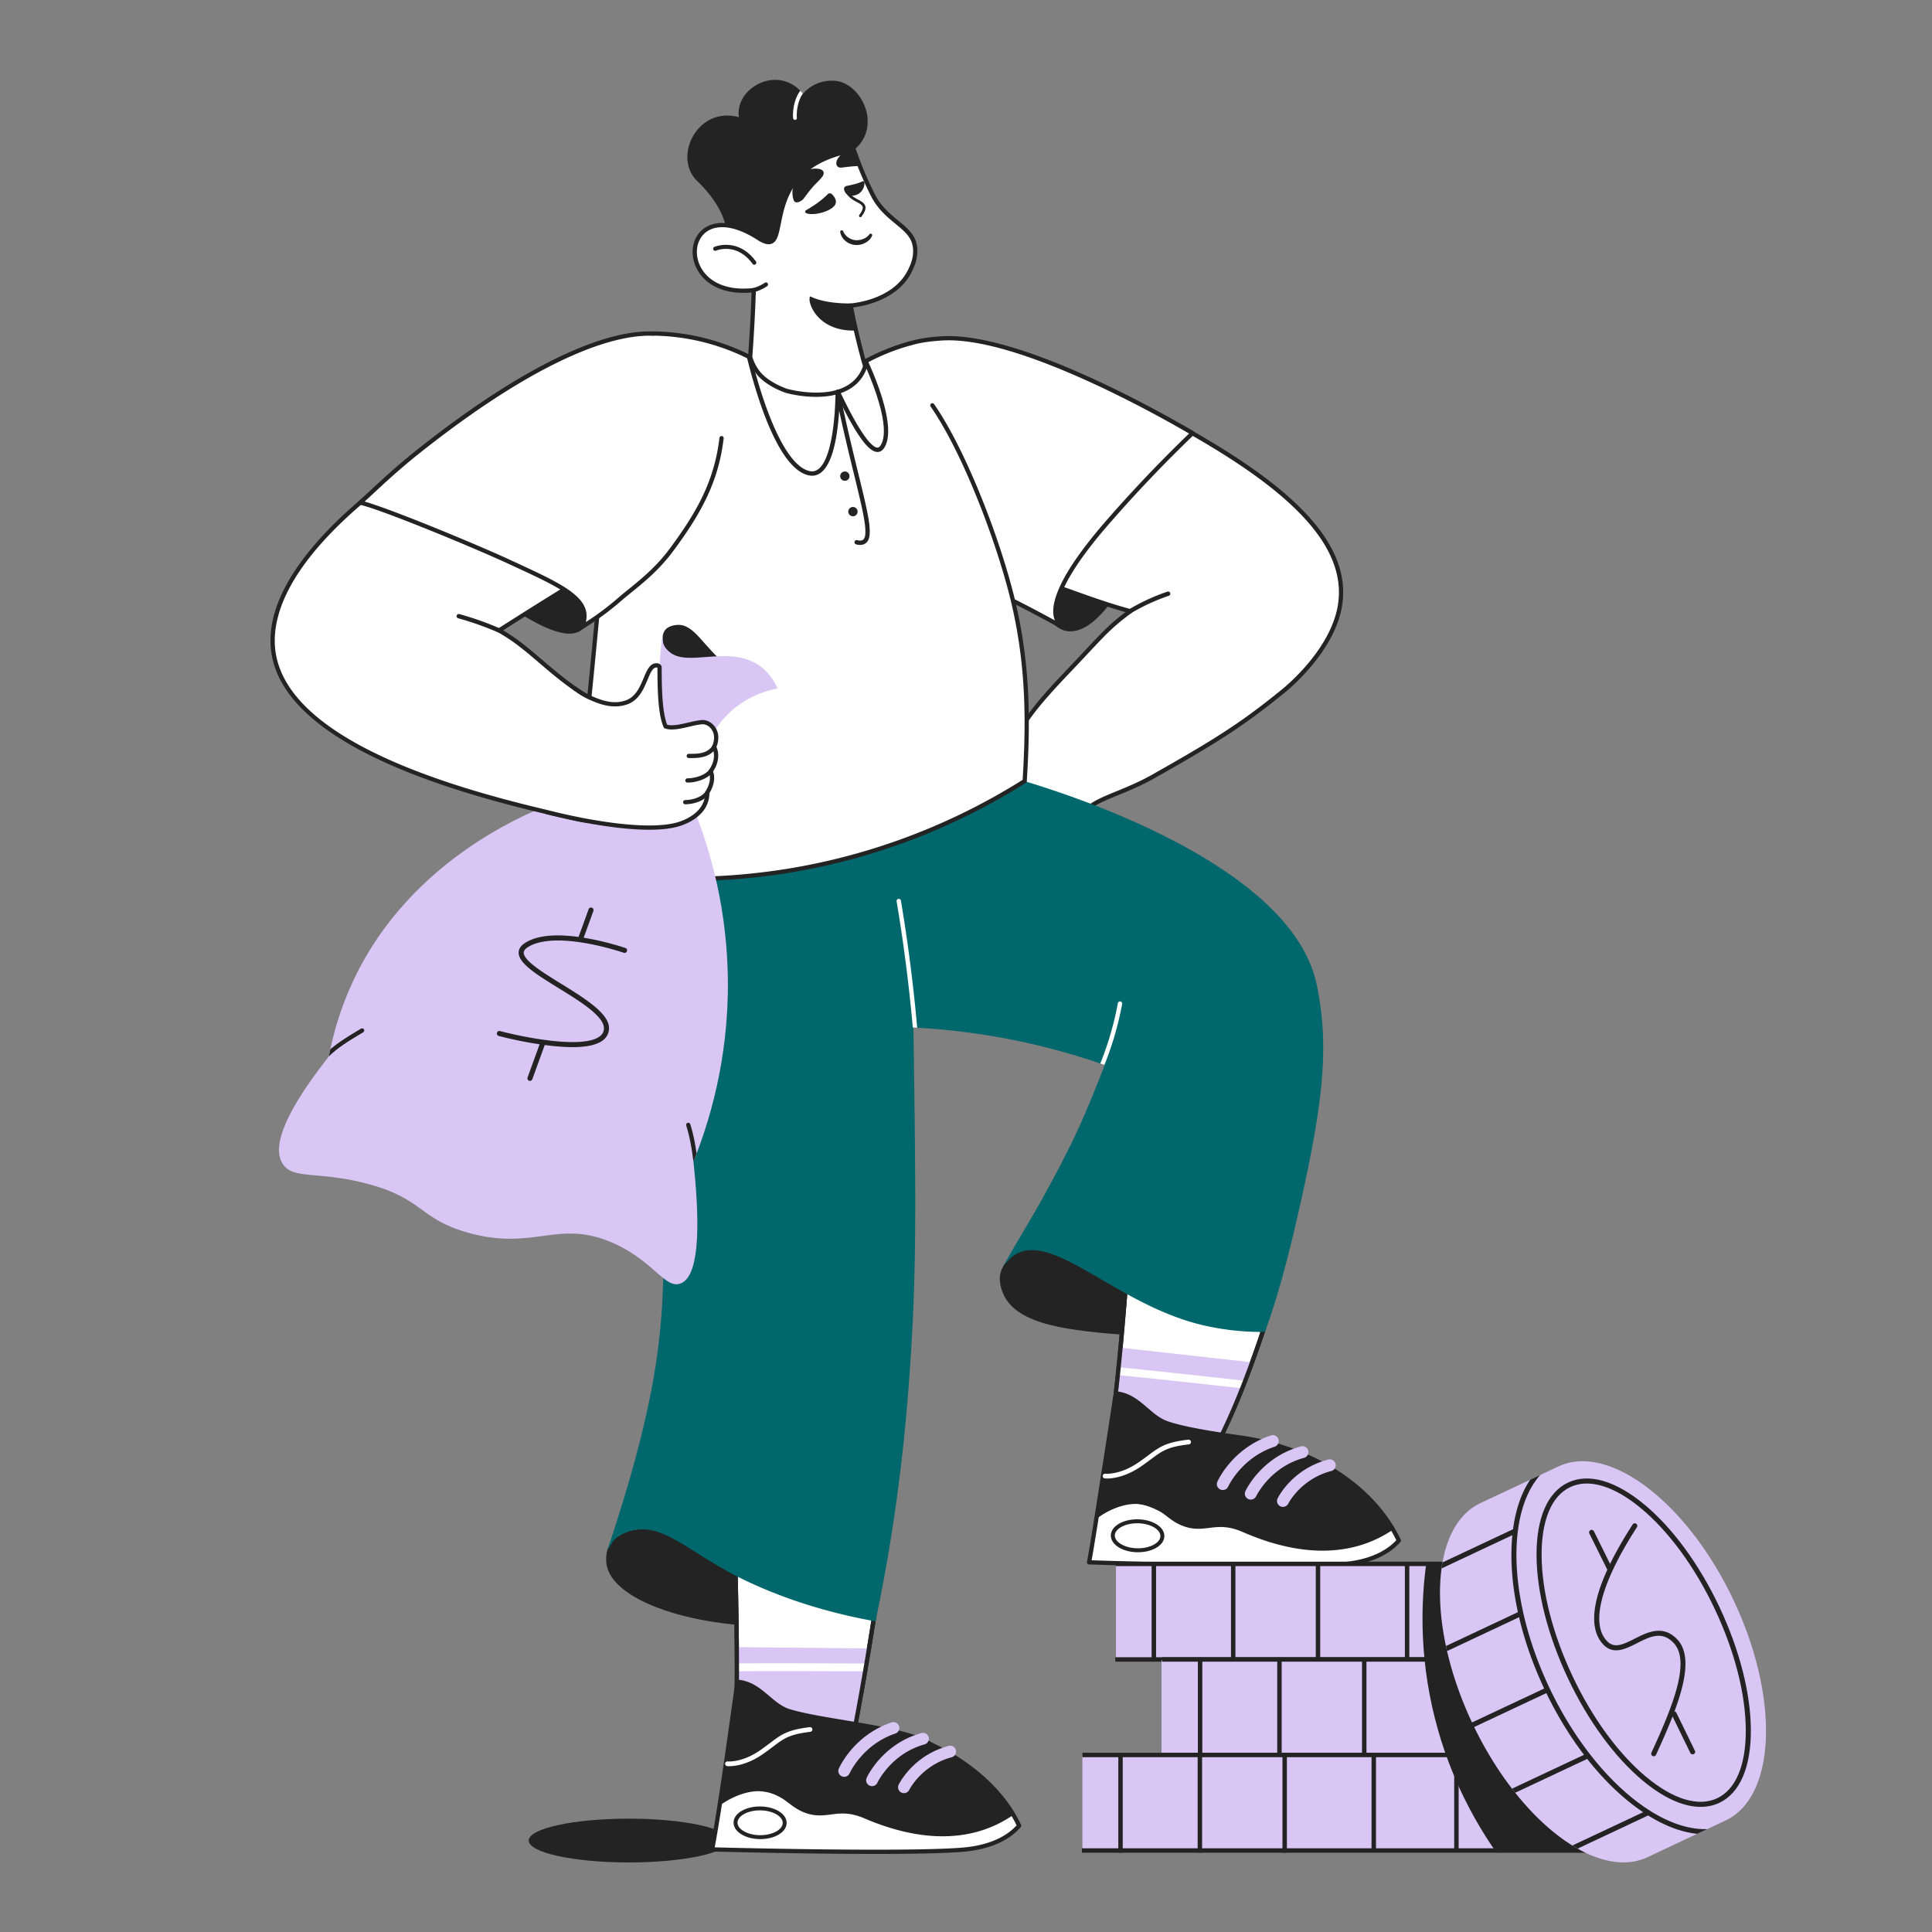 <svg xmlns="http://www.w3.org/2000/svg" viewBox="0 0 3000 3000" width="3000" height="3000"><rect x="0" y="0" width="3000" height="3000" fill="#808080" stroke="none"/><g transform="translate(1874.0 2416.0) rotate(0.0 290.0 165.0) scale(1.33 1.326)"><svg width="436.205" height="248.822" viewBox="0 0 436.205 248.822"><clipPath id="a"><path d="m231.978 114.609.713 3.138c3.375 14.282 8.652 29.242 15.859 44.181.089.198.185.391.28.589.364.749.735 1.499 1.106 2.242 7.1 14.245 15.337 27.145 24.189 38.328.677.862 1.361 1.706 2.052 2.543 11.543 14.09 24.06 25.271 36.447 32.721a87.347 87.347 0 0 0 3.106 1.792c.012.013.032.02.044.027l.209.121c16.087 8.812 31.785 11.181 44.656 5.296l31.697-14.492 6.403-2.925 11.631-5.317c32.311-14.763 34.631-75.897 5.184-136.549-29.443-60.643-79.506-97.838-111.811-83.068l-11.61 5.299-.007.006v.006l-6.403 2.925-.007.006-31.703 14.485c-12.878 5.891-20.989 19.137-24.223 36.782a76.933 76.933 0 0 0-.608 3.753c-1.97 14.012-1.05 30.499 2.796 48.112z"/></clipPath><path d="M50.466 123.277h264.889v60.587H50.466z" fill="#d9c6f4"/><rect fill="#d9c6f4" height="59.641" rx="4.075" width="264.427" x="21.422" y="64.021"/><path d="M203.276 64.021h5v59.592h-5zm-56.854 0h5v59.256h-5zm-54.109 0h5v59.256h-5zm-50.639 0h5v59.641h-5z" fill="#232323"/><path d="m279.367 121.733-232.784-.567" fill="#fff"/><g fill="#232323"><path d="m46.575 123.667.012-5 232.785.564-.012 5zm3.891 54.011h198.949v5H50.466z"/><path d="M175.928 122.61h5v59.925h-5zm-54.11 0h5v59.925h-5zm-50.638 1h5v59.925h-5z"/></g><rect fill="#d9c6f4" height="59.568" rx="4.652" width="264.577" y="182.533"/><path d="M234.741 182.2h5v59.925h-5zm-52.737 0h5v59.925h-5zm-56.854 0h5v59.901h-5z" fill="#232323"/><path d="m73.18 242.101.5-61.236" fill="#fff"/><path d="m70.678 242.08.502-61.235 5 .04-.502 61.237zm-50.277-59.547h5v59.568h-5zM219.326 64.021l25.068-.333s14.351 126.788 72.987 167.851c9.526 6.671 24.333 11.318 24.333 11.318s-55.251-.819-81.062-.819c-12.23-16.941-25.723-44.227-35.68-82.398-10.653-40.838-5.645-95.619-5.645-95.619z" fill="#232323"/><path d="m231.978 114.609.713 3.138c3.375 14.282 8.652 29.242 15.859 44.181.089.198.185.391.28.589.364.749.735 1.499 1.106 2.242 7.1 14.245 15.337 27.145 24.189 38.328.677.862 1.361 1.706 2.052 2.543 11.543 14.09 24.06 25.271 36.447 32.721a87.347 87.347 0 0 0 3.106 1.792c.012.013.032.02.044.027l.209.121c16.087 8.812 31.785 11.181 44.656 5.296l31.697-14.492 6.403-2.925 11.631-5.317c32.311-14.763 34.631-75.897 5.184-136.549-29.443-60.643-79.506-97.838-111.811-83.068l-11.61 5.299-.007.006v.006l-6.403 2.925-.007.006-31.703 14.485c-12.878 5.891-20.989 19.137-24.223 36.782a76.933 76.933 0 0 0-.608 3.753c-1.97 14.012-1.05 30.499 2.796 48.112z" fill="#d9c6f4"/><g clip-path="url(#a)" fill="#232323"><path d="M395.001 234.44c-.081 0-.162-.004-.244-.012-10.349-1.002-24.111-5.937-35.061-12.571a106.335 106.335 0 0 1-3.271-2.065 120.227 120.227 0 0 1-5.082-3.494c-10.923-7.912-21.414-18.036-31.181-30.089a154.598 154.598 0 0 1-2.058-2.589c-9.164-11.693-17.362-24.748-24.359-38.793-.374-.751-.749-1.508-1.116-2.264l-.069-.142a17.35 17.35 0 0 1-.244-.517c-7.086-14.674-12.515-29.692-16.107-44.572a145.689 145.689 0 0 1-.743-3.192c-3.354-14.942-4.72-29.246-4.055-42.501.11-2.169.262-4.147.461-6.05.119-1.209.266-2.441.446-3.752 1.606-11.744 5.951-27.533 12.036-36.331a2.5 2.5 0 1 1 4.112 2.844c-4.786 6.92-9.389 20.969-11.194 34.167a91.903 91.903 0 0 0-.425 3.579 106.53 106.53 0 0 0-.441 5.796c-.643 12.802.684 26.654 3.942 41.167.228 1.041.472 2.069.722 3.097 3.509 14.538 8.818 29.219 15.779 43.638.087.192.148.316.209.442l.072.148c.357.735.725 1.478 1.092 2.214 6.847 13.743 14.862 26.51 23.826 37.947.66.85 1.327 1.686 2 2.516 9.49 11.713 19.661 21.533 30.23 29.188a114.043 114.043 0 0 0 4.882 3.357c.991.652 2.011 1.296 3.131 1.976 10.354 6.274 23.289 10.934 32.949 11.869a2.5 2.5 0 0 1-.238 4.988z"/><path d="M247.878 164.715a2.501 2.501 0 0 1-1.04-4.775l46.721-21.333a2.5 2.5 0 0 1 2.077 4.549l-46.721 21.333a2.48 2.48 0 0 1-1.036.226zm63.226 76.834a2.499 2.499 0 0 1-1.041-4.774l46.697-21.344a2.5 2.5 0 0 1 2.079 4.547l-46.697 21.344a2.487 2.487 0 0 1-1.037.227zm-36.977-35.96a2.499 2.499 0 0 1-1.041-4.774l45.954-21.001a2.5 2.5 0 0 1 2.079 4.548l-45.954 21.001a2.49 2.49 0 0 1-1.037.227zM228.179 65.983a2.499 2.499 0 0 1-1.041-4.774l46.617-21.305a2.5 2.5 0 0 1 2.079 4.548l-46.617 21.305a2.49 2.49 0 0 1-1.037.227zm3.802 51.126a2.5 2.5 0 0 1-1.042-4.773l44.404-20.315a2.5 2.5 0 1 1 2.08 4.546l-44.404 20.315c-.337.154-.69.227-1.038.227zm162.53 99.782c-.46 0-.922-.009-1.387-.027-11.258-.437-24.083-6.237-37.089-16.774-18.29-14.818-35.499-37.674-48.457-64.357-12.955-26.698-20.163-54.137-20.295-77.263-.132-24.229 7.543-41.115 21.609-47.548 14.033-6.411 32.291-1.409 51.41 14.083 18.28 14.804 35.486 37.657 48.449 64.35 12.962 26.699 20.17 54.138 20.295 77.264.138 24.228-7.534 41.115-21.603 47.547-3.963 1.81-8.308 2.725-12.934 2.725zM292.283 58.442c.128 22.394 7.157 49.068 19.793 75.107 12.645 26.037 29.374 48.289 47.106 62.655 12.16 9.852 23.965 15.268 34.135 15.663 4.354.17 8.41-.587 12.048-2.249 12.173-5.566 18.808-20.827 18.682-42.972-.121-22.394-7.15-49.067-19.793-75.107-12.649-26.047-29.376-48.296-47.099-62.648-17.569-14.234-33.972-19-46.184-13.421-12.171 5.565-18.808 20.829-18.688 42.972z"/><path d="M363.099 183.275a2.5 2.5 0 0 1-2.258-3.568c12.333-26.129 24.654-54.874 14.648-65.241-5.885-6.098-11.61-3.738-20.468.624-7.479 3.683-16.783 8.264-24.547.222-8.871-9.193-12.854-30.094 18.556-77.467a2.501 2.501 0 0 1 4.168 2.763c-23.076 34.803-29.868 60.101-19.126 71.232 4.877 5.052 10.331 2.906 18.738-1.234 8.229-4.053 17.556-8.647 26.276.389 12.229 12.67.485 40.742-13.725 70.847a2.5 2.5 0 0 1-2.263 1.433z"/><path d="M334.656 69.214a2.5 2.5 0 0 1-2.229-1.364l-11.158-21.871a2.499 2.499 0 1 1 4.453-2.272l11.158 21.871a2.498 2.498 0 0 1-2.225 3.636zm50.918 113.114a2.5 2.5 0 0 1-2.267-1.442l-10.981-23.51a2.5 2.5 0 1 1 4.529-2.116l10.981 23.51a2.5 2.5 0 0 1-2.263 3.558z"/></g></svg></g><g transform="translate(821.0 2824.0) rotate(0.0 155.5 34.0) scale(1.181 1.222)"><svg width="263.259" height="55.648" viewBox="0 0 263.259 55.648"><ellipse cx="131.63" cy="27.824" fill="#232323" rx="131.63" ry="27.824"/></svg></g><g transform="translate(420.0 124.0) rotate(0.0 877.5 1378.0) scale(1.099 1.098)"><svg width="1597.293" height="2508.915" viewBox="0 0 1597.293 2508.915"><path d="M1393.521 1772.128c-36.634-25.163-196.212-132.329-290.79-122.475-18.432 1.92-53.455-2.988-69.456 32.333-6.713 14.82.615 31.283 1.852 34.293 18.801 45.729 97.541 52.759 175.03 58.788 43.759 3.405 106.702 5.311 183.364-2.939z" fill="#232323"/><path d="M1403.676 1765.638c-15.044 44.871-35.768 102.373-59.781 151.212l-87.432-2.605-62.036-57.286c5.832-48.305 12.712-133.128 16.313-179.165z" fill="#fff"/><path d="m1343.896 1919.85-.09-.001-87.432-2.605a3.002 3.002 0 0 1-1.946-.795l-62.036-57.286a2.998 2.998 0 0 1-.943-2.564c4.266-35.328 9.902-97.239 16.301-179.039a2.999 2.999 0 0 1 4.234-2.496l192.936 87.844a3 3 0 0 1 1.601 3.684c-21.052 62.793-40.656 112.375-59.933 151.582a3.002 3.002 0 0 1-2.692 1.676zm-86.222-8.57 84.378 2.514c18.623-38.155 37.587-86.138 57.918-146.546l-186.574-84.948c-6.176 78.614-11.63 138.475-15.808 173.495z" fill="#232323"/><path d="M1386.934 1813.68c-10.333 28.331-24.959 65.846-41.058 99.126-.648 1.352-1.325 2.692-1.98 4.044l-87.432-2.605-62.036-57.286c2.07-16.895 4.382-39.981 6.599-63.958z" fill="#d9c6f4"/><path d="M1197.253 1831.708c39.345 3.708 126.293 13.261 175.704 18.747a1317.76 1317.76 0 0 0 4.18-10.682c-48.794-5.42-138.402-15.277-178.762-19.085-.376 3.764-.75 7.45-1.122 11.02z" fill="#fff"/><path d="m1343.896 1919.85-.09-.001-87.432-2.605a3.002 3.002 0 0 1-1.946-.795l-62.036-57.286a2.998 2.998 0 0 1-.943-2.564c4.266-35.328 9.902-97.239 16.301-179.039a2.999 2.999 0 0 1 4.284-2.473l191.565 91.51a3 3 0 0 1 1.556 3.646c-13.023 39.499-33.755 97.225-58.564 147.925a3.004 3.004 0 0 1-2.695 1.682zm-86.222-8.57 84.374 2.514c23.769-48.909 43.726-104.152 56.579-142.921l-185.237-88.488c-6.173 78.571-11.625 138.404-15.801 173.41z" fill="#232323"/><path d="M1594.293 2065.703c-11.189 12.839-34.449 30.507-82.525 33.823-88.585 6.117-355.164-3.028-355.164-3.028 5.665-28.859 31.325-196.689 37.736-238.892 31.748 2.962 45.118 31.796 70.831 41.658 23.605 8.723 70.792 16.022 106.8 20.934 94.658 13.956 183.804 64.699 222.322 145.505z" fill="#fff"/><path d="M1419.03 2104.616c-111.605 0-260.533-5.051-262.529-5.119a3 3 0 0 1-2.841-3.576c6.304-32.111 37.4-236.702 37.714-238.765a2.998 2.998 0 0 1 3.245-2.536c19.521 1.821 32.306 12.836 44.669 23.488 8.624 7.43 16.77 14.448 26.957 18.356 18.13 6.699 52.857 13.495 106.131 20.763 48.725 7.183 94.845 23.82 133.408 48.117 41.136 25.918 72.678 60.176 91.217 99.069a3 3 0 0 1-.446 3.262c-22.232 25.511-58.267 33.03-84.581 34.845-22.081 1.524-55.403 2.096-92.944 2.096zm-258.829-10.999c31.728 1.043 269.431 8.575 351.36 2.917 43.955-3.032 67.206-18.389 79.156-31.336-18.16-37.125-48.596-69.866-88.132-94.777-37.861-23.855-83.179-40.195-131.052-47.253-53.68-7.323-88.822-14.222-107.402-21.088-11.197-4.295-20.125-11.987-28.759-19.426-11.527-9.931-22.449-19.341-38.503-21.721-3.696 24.272-29.612 194.247-36.668 232.684z" fill="#232323"/><path d="M1584.955 2047.658c-77.222 52.815-166.27 22.601-210.087 3.436-37.788-16.531-50.755 3.642-81.627-6.802-47.899-24.178-70.332-50.293-126.361-9.408 7.921-52.994 21.047-135.08 27.459-177.281 31.748 2.962 45.118 31.796 70.831 41.658 23.608 8.725 70.791 16.02 106.8 20.934 93.544 15.238 165.12 54.75 212.985 127.463z" fill="#232323"/><path d="M1181.119 1977.978c-1.393-.027-2.211-.115-2.373-.134a3.352 3.352 0 0 1 .772-6.659c.202.015 20.507 2.03 46.277-15.548 5.695-3.885 10.365-7.374 14.485-10.451 15.976-11.936 24.777-18.509 56.52-22.12a3.352 3.352 0 1 1 .83 6.653l-.071.008c-29.94 3.405-37.734 9.223-53.262 20.829-4.175 3.119-8.906 6.652-14.719 10.619-23.044 15.716-41.972 16.928-48.459 16.803z" fill="#fff"/><path d="M1482.498 2079.994a219.569 219.569 0 0 1-15.359-.841c-29.286-2.62-60.706-11.198-93.388-25.495-20.771-9.086-34.385-7.423-47.552-5.812-10.07 1.231-20.484 2.504-33.189-1.464-11.96-3.736-19.502-9.538-26.789-15.154-9.085-6.997-17.667-13.606-34.673-16.545-29.14-5.019-59.938 16.66-60.246 16.878-1.256.897-3.002.607-3.9-.648s-.607-3 .649-3.897c1.335-.953 33.034-23.269 64.45-17.836 18.37 3.173 27.908 10.521 37.13 17.625 7.219 5.559 14.037 10.81 25.045 14.247 11.562 3.612 20.927 2.466 30.845 1.253 13.264-1.623 28.3-3.46 50.473 6.24 32.127 14.054 62.961 22.482 91.644 25.048 43.686 3.907 82.633-5.59 115.739-28.238 1.301-.832 3.031-.453 3.864.846s.454 3.028-.847 3.861c-30.235 20.634-65.123 30.675-103.896 29.932z" fill="#232323"/><path d="M1224.525 2082.256c-9.727-.186-18.852-2.578-25.759-6.752-7.443-4.501-11.491-10.559-11.399-17.066s4.31-12.449 11.876-16.734c7.094-4.018 16.42-6.154 26.262-6.014l.321.006c9.727.186 18.852 2.578 25.759 6.752 7.442 4.501 11.491 10.559 11.399 17.065-.092 6.507-4.311 12.45-11.877 16.735-7.093 4.018-16.419 6.154-26.261 6.014zm1.197-40.973-.295-.006c-8.863-.126-17.182 1.752-23.425 5.286-5.767 3.269-8.98 7.513-9.043 11.955-.064 4.441 3.027 8.775 8.701 12.205 6.071 3.67 14.219 5.778 22.969 5.945l.296.006c8.863.126 17.182-1.752 23.425-5.288 5.767-3.268 8.98-7.513 9.043-11.953.063-4.442-3.028-8.775-8.701-12.206-6.072-3.669-14.219-5.776-22.97-5.944z" fill="#232323"/><path d="M1345.374 1994.279c-4.631-.095-8.308-3.923-8.214-8.55a8.373 8.373 0 0 1 .711-3.209c.857-1.935 21.603-47.595 75.612-65.421 4.388-1.481 9.147.874 10.629 5.259s-.874 9.14-5.262 10.621l-.105.035c-46.733 15.421-65.361 55.899-65.543 56.307a8.406 8.406 0 0 1-7.828 4.958zm39.55 13.535c-4.631-.095-8.308-3.923-8.214-8.55a8.386 8.386 0 0 1 .767-3.333c.906-1.962 22.845-48.221 78.309-63.305 4.452-1.278 9.098 1.291 10.377 5.74a8.38 8.38 0 0 1-5.973 10.431c-47.701 12.975-67.302 53.772-67.494 54.182a8.407 8.407 0 0 1-7.772 4.835zm45.435 10.311a8.379 8.379 0 0 1-7.362-12.053c.833-1.7 21.009-41.794 71.625-54.905 4.487-1.147 9.056 1.558 10.204 6.042a8.379 8.379 0 0 1-5.994 10.182c-42.917 11.117-60.61 45.734-60.784 46.081a8.408 8.408 0 0 1-7.689 4.653z" fill="#d9c6f4"/><path d="M846.43 2164.83c-44.235-42.002-377.354-189.638-372.072-69.9 3.346 75.824 229.907 121.749 372.072 69.9z" fill="#232323"/><path d="M854.835 2160.782a4836.57 4836.57 0 0 1-29.402 171.334l-99.171-.609-67.506-50.726c.922-48.647-.803-133.731-1.872-179.896l197.951 59.897z" fill="#fff"/><path d="M825.432 2335.116h-.019l-99.171-.609a3 3 0 0 1-1.784-.602l-67.506-50.726a2.998 2.998 0 0 1-1.197-2.455c.675-35.596.028-97.759-1.871-179.77a3.003 3.003 0 0 1 3.869-2.941l197.951 59.897a3 3 0 0 1 2.097 3.325 4869.063 4869.063 0 0 1-14.297 87.928 4857.784 4857.784 0 0 1-15.124 83.512 3.002 3.002 0 0 1-2.948 2.441zm-98.161-6.604 95.68.588a4863.308 4863.308 0 0 0 14.639-80.954 4871.107 4871.107 0 0 0 13.885-85.247l-191.497-57.944c1.801 78.891 2.423 139.05 1.804 174.348z" fill="#232323"/><path d="M845.907 2218.272a4474.647 4474.647 0 0 1-22.354 123.506l-97.287-10.274-67.511-50.721c.384-19.416.289-43.593.106-64.297z" fill="#d9c6f4"/><path d="M842.298 2239.614c-.625 3.689-1.268 7.378-1.91 11.067-51.232-.22-137.144-.493-181.367-.123.009-3.61 0-7.308-.018-11.076 44.892-.388 132.283-.097 183.295.132z" fill="#fff"/><path d="M825.432 2335.116h-.019l-99.171-.609a3 3 0 0 1-1.784-.602l-67.506-50.726a2.998 2.998 0 0 1-1.197-2.455c.675-35.596.028-97.759-1.871-179.77a3.003 3.003 0 0 1 3.869-2.941l197.951 59.897a3 3 0 0 1 2.097 3.325 4869.063 4869.063 0 0 1-14.297 87.928 4857.784 4857.784 0 0 1-15.124 83.512 3.002 3.002 0 0 1-2.948 2.441zm-98.161-6.604 95.68.588a4863.308 4863.308 0 0 0 14.639-80.954 4871.107 4871.107 0 0 0 13.885-85.247l-191.497-57.944c1.801 78.891 2.423 139.05 1.804 174.348z" fill="#232323"/><path d="M1057.773 2469.004c-11.005 12.804-33.944 30.477-81.582 34.092-87.778 6.667-352.115-.585-352.115-.585 12.507-66.793 27.478-179.574 35.785-237.084 31.493 2.72 44.944 31.214 70.502 40.816 47.527 15.69 163.598 23.114 203.799 48.264 51.057 24.306 99.404 62.552 123.611 114.497z" fill="#fff"/><path d="M854.773 2508.894c-105.66 0-228.972-3.335-230.779-3.385a3 3 0 0 1-2.866-3.552c9.804-52.358 21.227-133.747 29.568-193.174 2.267-16.153 4.408-31.41 6.196-43.787a2.997 2.997 0 0 1 3.228-2.56c19.373 1.673 32.125 12.509 44.457 22.987 8.583 7.293 16.69 14.181 26.786 17.989 18.481 6.091 47.692 10.969 78.618 16.132 49.499 8.265 100.678 16.81 125.625 32.326 58.774 28.014 103.12 69.156 124.887 115.865a2.999 2.999 0 0 1-.444 3.222c-21.873 25.448-57.551 33.149-83.629 35.128-27.522 2.093-72.7 2.809-121.647 2.809zm-227.106-9.289c31.632.823 267.153 6.663 348.297.5 43.557-3.305 66.498-18.691 78.251-31.606-21.49-44.758-64.499-84.222-121.343-111.283a2.774 2.774 0 0 1-.302-.166c-23.879-14.939-76.847-23.783-123.579-31.586-31.191-5.208-60.653-10.127-79.569-16.372a3.882 3.882 0 0 1-.115-.04c-11.1-4.17-20.005-11.737-28.616-19.054-11.485-9.758-22.368-19.005-38.276-21.262-1.698 11.817-3.684 25.968-5.778 40.883-8.167 58.192-19.288 137.425-28.97 189.986z" fill="#232323"/><path d="M1048.393 2451.178c-76.195 52.884-164.68 23.537-208.248 4.835-37.574-16.131-50.291 3.956-80.968-6.188-47.65-23.643-68.368-51.771-123.635-10.859 7.492-52.59 18.248-131.664 24.318-173.544 31.493 2.72 44.945 31.214 70.502 40.816 23.463 8.489 70.288 15.4 106.019 20.026 92.84 14.472 164.066 53.155 212.012 124.914z" fill="#232323"/><path d="M647.574 2384.848c-1.381-.017-2.193-.099-2.353-.116a3.324 3.324 0 0 1 .72-6.607c.201.014 20.343 1.873 45.771-15.729 5.619-3.89 10.225-7.381 14.289-10.459 15.757-11.941 24.437-18.518 55.881-22.313a3.324 3.324 0 1 1 .798 6.598c-29.658 3.579-37.345 9.4-52.66 21.011-4.117 3.12-8.784 6.655-14.519 10.627-22.74 15.737-41.496 17.067-47.927 16.988z" fill="#fff"/><path d="M947.042 2483.932a218.238 218.238 0 0 1-15.232-.729c-29.051-2.398-60.258-10.688-92.754-24.64-20.653-8.866-34.138-7.125-47.18-5.438-9.975 1.289-20.29 2.622-32.912-1.226-11.883-3.623-19.398-9.323-26.661-14.841-9.054-6.875-17.606-13.369-34.486-16.166-28.922-4.777-59.307 16.924-59.61 17.143a2.773 2.773 0 0 1-3.871-.616 2.768 2.768 0 0 1 .617-3.868c1.317-.954 32.59-23.293 63.772-18.121 18.233 3.02 27.738 10.24 36.929 17.22 7.195 5.462 13.989 10.621 24.925 13.954 11.487 3.502 20.763 2.302 30.587 1.032 13.139-1.699 28.032-3.622 50.079 5.843 31.945 13.714 62.569 21.859 91.022 24.208 43.335 3.576 81.88-6.104 114.547-28.781 1.284-.834 3.001-.47 3.836.812s.471 2.999-.813 3.833c-29.834 20.662-64.353 30.853-102.795 30.381z" fill="#232323"/><path d="M691.313 2487.929c-9.644-.119-18.707-2.428-25.582-6.519-7.409-4.412-11.463-10.389-11.416-16.841.047-6.451 4.188-12.37 11.66-16.67 7.005-4.032 16.236-6.212 25.994-6.141l.318.004c9.644.119 18.707 2.428 25.582 6.519 7.408 4.411 11.463 10.389 11.416 16.84-.047 6.451-4.189 12.372-11.661 16.671-7.004 4.031-16.235 6.212-25.993 6.141zm.908-40.627-.293-.004c-8.788-.065-17.022 1.854-23.187 5.4-5.695 3.28-8.851 7.51-8.884 11.913s3.061 8.679 8.709 12.041c6.043 3.597 14.135 5.631 22.811 5.738l.294.004c8.788.065 17.022-1.854 23.187-5.401 5.695-3.279 8.851-7.51 8.884-11.912.032-4.404-3.062-8.679-8.709-12.042-6.044-3.596-14.135-5.63-22.812-5.737z" fill="#232323"/><path d="M810.519 2399.89c-4.591-.062-8.263-3.832-8.201-8.42a8.301 8.301 0 0 1 .683-3.186c.836-1.924 21.093-47.33 74.514-65.37 4.34-1.498 9.074.804 10.573 5.141s-.804 9.067-5.145 10.565l-.104.035c-46.224 15.606-64.416 55.86-64.594 56.266a8.329 8.329 0 0 1-7.726 4.969zm39.301 13.15c-4.591-.062-8.263-3.833-8.201-8.42a8.324 8.324 0 0 1 .737-3.309c.885-1.951 22.32-47.96 77.201-63.291 4.404-1.298 9.028 1.218 10.326 5.619 1.299 4.401-1.219 9.021-5.624 10.318a8.43 8.43 0 0 1-.227.063c-47.201 13.188-66.354 53.765-66.542 54.173a8.333 8.333 0 0 1-7.67 4.847zm45.112 9.912c-4.591-.065-8.261-3.836-8.197-8.424a8.302 8.302 0 0 1 .816-3.475c.815-1.691 20.543-41.575 70.633-54.917a8.307 8.307 0 0 1 4.284 16.055c-42.47 11.312-59.775 45.751-59.945 46.097a8.335 8.335 0 0 1-7.591 4.664z" fill="#d9c6f4"/><path d="M1293.152 506.646c-19.498 12.963-233.199 157.101-202.497 237.714 5.847 15.351 18.999 33.854 36.518 35.408 59.302 5.26 123.567-146.799 165.979-273.122z" fill="#232323"/><path d="M1511.501 740.835c-8.875 63.857-72.644 117.193-80.119 123.259-54.912 44.602-88.121 66.912-184.889 121.498-35.464 20.003-70.663 28.975-87.162 41.38.933 6.586 1.875 16.693.933 28.904-1.875 24.326-9.632 33.641-4.138 39.672 8.584 9.429 31.589-5.23 44.954 7.642 1.497 1.444 5.415 5.212 5.001 9.649-1.18 12.828-37.7 22.53-66.384 21.834-9.905-.238-50.985-1.232-78.683-31.264-29.072-31.51-32.593-77.442-30.225-102.851 7.229-77.803 65.195-130.347 117.713-186.738 31.907-34.257 40.191-42.524 61.612-58.874 0 0 .009 0 .009-.009 1.488-1.136 3.046-2.307 4.675-3.539a518.891 518.891 0 0 1-7.387-2.034c-53.539-15.082-97.525-35.314-151.97-49.911 46.662-73.366 116.216-171.383 162.878-244.758 193.694 97.729 306.881 187.567 293.182 286.14z" fill="#fff"/><path d="M1142.633 1137.709c-1.012 0-2.014-.012-3.007-.036-43.183-1.037-67.783-18.099-80.815-32.229-27.328-29.62-33.935-73.745-31.007-105.163 6.54-70.388 54.71-121.156 101.295-170.253 5.662-5.967 11.517-12.137 17.209-18.25 31.979-34.335 40.196-42.572 61.825-59.09-.516-.144-1.03-.29-1.543-.436-25.653-7.227-49.48-15.76-72.521-24.012-25.108-8.992-51.071-18.291-79.402-25.887a2.999 2.999 0 0 1-1.754-4.508c23.344-36.702 52.881-80.262 81.446-122.388 28.57-42.134 58.114-85.702 81.433-122.37a3 3 0 0 1 3.883-1.069c103.957 52.451 177.571 99.301 225.048 143.228 53.687 49.671 76.503 97.429 69.752 146.001-9.024 64.937-73.838 119.202-81.199 125.176-56.527 45.914-91.164 68.677-185.306 121.782-17.728 9.999-35.19 17.185-50.597 23.524-14.283 5.877-26.729 10.999-34.826 16.622a136.227 136.227 0 0 1 .711 27.755c-.838 10.874-2.844 18.896-4.309 24.754-1.813 7.252-2.533 10.548-.603 12.667 2.92 3.208 9.027 2.549 16.1 1.785 9.127-.985 20.486-2.212 28.718 5.716 1.774 1.712 6.453 6.226 5.907 12.089-.854 9.288-14.06 15.23-24.986 18.578-12.443 3.814-27.715 6.014-41.452 6.014zm69.301-380.377c-21.379 16.318-29.468 24.425-61.237 58.534-5.712 6.133-11.576 12.314-17.248 18.291-47.994 50.582-93.326 98.359-99.673 166.68-2.809 30.133 3.451 72.368 29.443 100.539 12.246 13.278 35.467 29.313 76.55 30.299 29.282.708 62.421-9.292 63.325-19.11.279-2.994-2.892-6.053-4.085-7.205-6.222-5.992-15.22-5.021-23.921-4.082-8.335.9-16.209 1.75-21.18-3.711-4.177-4.585-2.753-10.28-.782-18.162 1.492-5.965 3.348-13.389 4.147-23.76.723-9.374.416-18.88-.913-28.253a3.002 3.002 0 0 1 1.167-2.819c8.633-6.491 22.038-12.007 37.559-18.393 15.246-6.273 32.526-13.384 49.932-23.202 93.784-52.903 128.264-75.56 184.472-121.214 7.174-5.822 70.33-58.684 79.038-121.344 6.46-46.484-15.745-92.531-67.884-140.771-46.693-43.201-119.081-89.351-221.254-141.052-23.131 36.257-52.066 78.928-80.069 120.225-27.654 40.782-56.219 82.908-79.159 118.805 27.033 7.45 51.87 16.345 75.927 24.961 22.945 8.218 46.672 16.715 72.135 23.888a542.4 542.4 0 0 0 7.354 2.025 3 3 0 0 1 1.03 5.288l-1.573 1.188c-1.042.787-2.053 1.55-3.033 2.298-.022.021-.045.039-.068.057zM146.841 586.764c193.377 179.115 266.756 210.172 291.362 191.779 23.246-17.376 6.23-81.734-15.79-118.703-45.4-76.224-157.618-110.907-275.572-73.076z" fill="#232323"/><path d="M585.817 882.282a659.518 659.518 0 0 0-38.016 87.413c-90.092 256.517 12.44 434.821 8.079 679.613-1.823 102.313-1.3 195.631-80.181 430.831 5.705-8.357 7.694-17.093 22.43-23.948 50.194-23.35 86.094 22.382 163.015 61.14 43.284 21.81 108.899 47.567 193.69 62.619 34.7-164.72 45.456-300.186 51.03-394.303 6.039-101.969 5.971-192.671 3.732-363.776a23685.149 23685.149 0 0 0-4.889-262.799c15.556-12.244 39.368-34.731 54.911-69.965 35.125-79.623-1.974-156.347-8.142-168.596l-365.659-38.229z" fill="#00676c"/><path d="M1451.201 1606.907c-15.539 67.986-31.42 124.695-46.07 163.575-16.719.695-50.459-.617-87.323-9.236-118.496-27.681-206.442-127.494-261.486-102.129-5.045 2.324-12.566 7.529-21.009 18.772 13.422-24.861 38.081-64.633 53.585-92.727 42.26-76.597 57.227-108.292 89.803-191.932-.141-.044-.273-.097-.414-.141a745.455 745.455 0 0 0-5.828-2.016c-35.508-12.159-75.003-23.402-118.259-32.303-114.49-23.569-215.906-22.706-294.061-14.967-3.618-55.308-14.289-288.524 112.175-358.209a150.976 150.976 0 0 1 23.648-10.486c22.926-7.598 54.789-10.75 106.654-.079 59.015 12.15 435.81 117.977 475.429 303.746 19.528 91.58 7.545 177.685-26.844 328.132z" fill="#00676c"/><path d="M1302.841 499.598c-48.221 46.328-88.245 89.513-120.618 126.781-89.812 103.406-73.594 133.437-69.553 139.987 2.703 4.393 6.251 7.167 8.804 8.804-3.557-1.972-35.402-19.678-63.619-34.037a1150.202 1150.202 0 0 0-7.211-3.636c-.511-.255-1.012-.511-1.514-.757a1114.634 1114.634 0 0 0-6.013-2.949c-13.198-6.392-25.101-11.692-25.101-11.692a842.743 842.743 0 0 0-24.203-10.318s-78.877-61.498-121.102-217.007v-.018c-4.288-15.76-8.188-32.488-11.595-50.219-.458-2.386-.951-5.115-1.347-8.1-1.382-10.38-1.532-23.842 5.503-36.326 8.038-14.254 22.697-22.398 37.929-27.179 16.112-5.062 32.866-6.365 43.07-7.158 110.738-8.584 322.436 113.848 356.57 133.824z" fill="#fff"/><path d="M1121.471 778.172c-.493 0-.992-.122-1.453-.377l-.353-.196c-10.755-5.967-38.44-21.205-63.173-33.792-2.432-1.238-4.837-2.45-7.191-3.626l-.524-.263c-.325-.164-.648-.326-.971-.485a1145.44 1145.44 0 0 0-6.003-2.944 971.79 971.79 0 0 0-25.009-11.649 841.383 841.383 0 0 0-24.116-10.281 3.004 3.004 0 0 1-.711-.412c-.819-.639-20.347-16.04-45.309-50.804-22.952-31.964-54.914-87.019-76.844-167.783a2.22 2.22 0 0 1-.039-.161c-4.398-16.183-8.304-33.104-11.607-50.296-.417-2.176-.951-5.081-1.375-8.271-2.013-15.125-.095-27.619 5.863-38.194 7.332-13.001 20.67-22.613 39.644-28.568 16.445-5.167 33.529-6.494 43.736-7.287 105.677-8.191 300.978 100.667 358.319 134.226a2.998 2.998 0 0 1 .564 4.752c-42.003 40.354-82.522 82.944-120.432 126.585-37.766 43.482-61.106 78.892-69.374 105.245-4.281 13.646-4.244 24.143.109 31.2 1.893 3.076 4.54 5.718 7.871 7.854a3 3 0 0 1-1.622 5.527zM995.35 709.168a848.379 848.379 0 0 1 23.884 10.19c.12.054 12.099 5.393 25.188 11.733 1.964.955 3.977 1.944 6.034 2.959.335.165.675.336 1.018.508l.51.256c2.366 1.183 4.785 2.401 7.229 3.646 17.169 8.737 35.745 18.742 49.135 26.06-3.522-8.297-3.179-19.281 1.039-32.724 8.516-27.146 32.258-63.275 70.569-107.384 37.167-42.786 76.832-84.562 117.944-124.222-29.273-17.027-84.291-47.718-145.853-75.479-90.253-40.699-159.406-59.523-205.547-55.946-9.952.773-26.609 2.066-42.403 7.029-17.473 5.484-29.657 14.161-36.215 25.79-5.295 9.398-6.978 20.669-5.143 34.457.404 3.039.917 5.834 1.32 7.93 3.285 17.095 7.168 33.916 11.544 49.997l.039.162c21.651 79.664 53.118 133.947 75.708 165.461 22.817 31.829 41.409 47.466 44 49.577z" fill="#232323"/><path d="M935.16 460.254c47.435 68.461 95.026 197.49 113.969 276.486 24.415 101.816 20.311 191.316 16.517 254.891-66.181 41.794-182.186 103.045-338.963 127.661-125.76 19.748-231.692 8.681-301.985-4.402a17000.98 17000.98 0 0 0 7.801-69.747 17972.834 17972.834 0 0 0 17.732-168.848c.07-.731.15-1.462.22-2.183 4.754-47.499 7.845-80.356 10.248-105.844l.792-8.373c.009-.062.009-.123.018-.185 2.764-29.283 4.649-48.74 7.44-71.772v-.009c.211-1.752.431-3.522.651-5.327 6.181-49.85 16.041-112.677 32.725-186.236v-.009c9.623-42.41 21.509-88.368 36.265-137.487.018-.044.027-.097.044-.141a310.882 310.882 0 0 1 69.219 8.197 310.51 310.51 0 0 1 64.72 22.988c1.814.88 3.575 1.761 5.283 2.632.652.326 1.294.66 1.928.986 1.409.731 2.782 1.453 4.12 2.175 17.001-7.862 61.718-25.603 113.099-11.41 15.398 4.261 28.191 10.495 38.333 16.693.916-.519 1.84-1.039 2.782-1.558.15-.088.299-.167.449-.247 1.62-.907 3.284-1.805 4.983-2.703a301.21 301.21 0 0 1 26.122-12.22 297.455 297.455 0 0 1 33.456-11.445.779.779 0 0 1 .07.114" fill="#fff"/><path d="M588.652 1133.08c-54.946 0-109.928-5.082-164.503-15.239a3 3 0 0 1-2.432-3.289c2.498-21.896 5.122-45.358 7.799-69.735a18034.421 18034.421 0 0 0 17.729-168.82l.219-2.176c4.622-46.177 7.629-78.068 10.045-103.692l.994-10.515.005-.049c.004-.059.01-.114.016-.169 2.757-29.202 4.635-48.617 7.437-71.75l.008-.075.652-5.331c7.622-61.474 18.642-124.198 32.756-186.443.006-.034.013-.069.021-.102 10.335-45.546 22.554-91.87 36.317-137.686l.02-.063c.033-.115.071-.226.112-.328.458-1.145 1.6-1.905 2.802-1.886a314.307 314.307 0 0 1 69.887 8.276 314.073 314.073 0 0 1 65.345 23.21c1.832.889 3.611 1.779 5.336 2.659.482.241.981.498 1.475.753l.46.237c.971.504 1.922 1.001 2.854 1.496 22.368-10.118 65.701-24.239 113.794-10.955 13.076 3.619 25.712 9.036 37.586 16.112.424-.237.852-.475 1.282-.712.116-.07.306-.171.496-.272a230.828 230.828 0 0 1 4.983-2.703 305.76 305.76 0 0 1 26.384-12.343 301.908 301.908 0 0 1 33.795-11.562 3.002 3.002 0 0 1 3.201 1.091c.133.177.268.399.356.577a3 3 0 0 1-2.756 4.338 295.822 295.822 0 0 0-32.317 11.107 299.404 299.404 0 0 0-25.86 12.098 228.53 228.53 0 0 0-4.917 2.667c-.173.092-.283.149-.392.214a284.777 284.777 0 0 0-2.824 1.583 3.002 3.002 0 0 1-3.045-.049c-11.835-7.233-24.476-12.738-37.569-16.361-47.245-13.05-89.849 1.442-111.04 11.242a3.002 3.002 0 0 1-2.684-.083 286.592 286.592 0 0 0-4.077-2.152l-.457-.235c-.472-.243-.949-.489-1.431-.73a292.226 292.226 0 0 0-5.251-2.617 308.045 308.045 0 0 0-64.094-22.766 308.375 308.375 0 0 0-66.31-8.097c-13.469 44.997-25.438 90.462-35.586 135.177l-.021.103c-14.081 62.081-25.073 124.641-32.674 185.942l-.643 5.253-.008.075c-2.799 23.098-4.675 42.494-7.431 71.693l-.005.047-.016.176-.991 10.476c-2.417 25.632-5.425 57.532-10.048 103.72l-.219 2.173a18009.886 18009.886 0 0 1-17.736 168.887 16999.195 16999.195 0 0 1-7.485 66.977c98.985 18.108 199.301 19.414 298.222 3.881 69.381-10.894 137.603-30.138 202.77-57.196a900.158 900.158 0 0 0 133.755-69.218c4.232-71.517 6.65-155.809-16.531-252.475-20.125-83.923-68.088-209.911-113.518-275.477a3 3 0 0 1 4.931-3.417c45.831 66.145 94.167 193.034 114.421 277.495 23.539 98.162 20.908 183.493 16.594 255.77a3.002 3.002 0 0 1-1.393 2.358 906.052 906.052 0 0 1-135.959 70.506c-65.606 27.241-134.289 46.615-204.14 57.583a893.338 893.338 0 0 1-138.496 10.816zm476.994-141.448h.01zM900.514 374.27l.003.007a.049.049 0 0 0-.003-.007zM603.163 143.318c11.953 11.469 33.469 35.514 39.492 61.555a63.48 63.48 0 0 1 1.147 6.338c26.074 1.047 89.087 38.278 89.087 38.278s.536-1.135 1.532-3.215c2.935-6.115 9.868-20.376 18.925-37.839a1318.153 1318.153 0 0 1 9.861-18.657c2.575-4.77 5.246-9.645 7.981-14.542 10.249-18.327 21.396-36.906 31.894-51.62 7.46-10.462 14.585-18.972 20.823-24.053l.005-.002c.064-.055.123-.108.188-.158l.172-.141c40.928-33.31 10.567-95.634-27.483-98.006-16.9-1.078-33.364 5.532-44.364 18.403-35.173-42.999-96.876-7.936-90.548 33.124-59.118-16.099-93.944 56.884-58.712 90.535z" fill="#232323"/><path d="M903.648 269.685c-20.919 43.378-77.926 48.995-83.79 49.471-.053.009-.079.009-.079.009a1062.282 1062.282 0 0 0 9.914 45.606 1082.099 1082.099 0 0 0 5.969 23.666c.96 3.619 1.919 7.202 2.905 10.75.29 1.065.581 2.131.889 3.196.264.969.528 1.928.801 2.888-2.571 7.58-6.11 13.294-9.685 17.608-7.035 8.505-16.174 14.007-26.078 17.432a81.396 81.396 0 0 1-6.154 1.849c-31.185 8.012-67.089-1.726-69.536-2.43 0 0-27.099-8.927-40.191-26.184a66.692 66.692 0 0 1-6.33-10.098 69.528 69.528 0 0 1-4.429-10.9 6.279 6.279 0 0 1-.115-.361c.132-1.805.273-3.619.396-5.432a2272.478 2272.478 0 0 0 4.499-83.499c.053-1.69.115-3.39.167-5.071v-.009l.026-.863c-100.051 11.991-105.704-97.164-40.024-91.758 13.506 1.101 30.031 7.07 49.383 19.924 34.891 19.748 14.817-37.48 49.242-82.284 3.962-5.168 8.655-10.169 14.245-14.87 13.215-11.12 31.44-20.549 56.884-26.474a207.325 207.325 0 0 1 11.833-2.403 423.304 423.304 0 0 0 1.99 5.635 287.834 287.834 0 0 0 1.655 4.552c.211.599.44 1.197.66 1.787.599 1.62 1.215 3.24 1.84 4.86a310.201 310.201 0 0 0 1.655 4.252c.167.44.334.872.51 1.312a520.13 520.13 0 0 0 17.917 40.112c19.669 39.416 56.805 44.409 60.107 75.223 1.57 14.578-3.968 26.068-7.076 32.504z" fill="#fff"/><g fill="#232323"><path d="M770.956 448.329c-22.75 0-41.872-5.398-42.981-5.717a3.47 3.47 0 0 1-.109-.034c-1.143-.376-28.142-9.424-41.643-27.22a69.972 69.972 0 0 1-6.614-10.55 72.506 72.506 0 0 1-4.603-11.317 9.306 9.306 0 0 1-.152-.483 3.004 3.004 0 0 1-.107-1.042l.126-1.704c.092-1.236.185-2.474.269-3.712a2275.853 2275.853 0 0 0 4.494-83.402l.082-2.488c-33.572 3.148-60.643-7.233-74.608-28.747-10.452-16.102-11.521-36.021-2.723-50.746 7.945-13.296 22.769-20.077 40.663-18.604 15.148 1.234 32.209 8.083 50.706 20.355 5.741 3.235 9.965 4.274 12.553 3.088 4.573-2.095 6.478-11.663 8.89-23.777 3.382-16.987 8.013-40.251 23.851-60.864a98.031 98.031 0 0 1 14.693-15.339c14.788-12.443 34.347-21.561 58.135-27.1a211.344 211.344 0 0 1 11.553-2.357l.439-.079a2.999 2.999 0 0 1 3.356 1.974 412.486 412.486 0 0 0 1.977 5.595 262.94 262.94 0 0 0 1.646 4.525c.173.491.339.932.503 1.369l.156.416a354.763 354.763 0 0 0 1.828 4.829c.543 1.42 1.084 2.823 1.642 4.218.18.471.34.887.51 1.311a519.724 519.724 0 0 0 17.816 39.889c9.082 18.2 22.144 28.944 33.668 38.423 13.348 10.979 24.876 20.462 26.736 37.819 1.661 15.448-4.207 27.599-7.359 34.128-19.466 40.366-68.823 49.119-82.995 50.823a1065.732 1065.732 0 0 0 9.254 42.258 1081.756 1081.756 0 0 0 5.953 23.6 937.234 937.234 0 0 0 2.896 10.714c.29 1.066.577 2.116.88 3.166.273 1.002.534 1.951.805 2.899a3.006 3.006 0 0 1-.044 1.786c-2.373 6.998-5.81 13.242-10.216 18.559-6.822 8.248-16.044 14.424-27.408 18.354a84.513 84.513 0 0 1-6.384 1.918c-9.343 2.402-19.029 3.266-28.134 3.266zm-41.267-11.467c1.629.457 37.347 10.243 67.905 2.392a78.192 78.192 0 0 0 5.922-1.779c10.307-3.564 18.633-9.118 24.745-16.508 3.756-4.534 6.731-9.841 8.853-15.79-.186-.666-.369-1.333-.552-2.004-.3-1.036-.596-2.117-.89-3.197a949.673 949.673 0 0 1-2.911-10.769 1084.051 1084.051 0 0 1-5.986-23.734 1070.184 1070.184 0 0 1-9.941-45.735 3 3 0 0 1 2.654-3.559c.043-.005.085-.01.128-.013 6.209-.503 61.239-6.122 81.33-47.784v-.001c3.095-6.409 8.275-17.136 6.797-30.88-1.599-14.921-11.741-23.263-24.582-33.825-11.987-9.86-25.574-21.035-35.227-40.379a525.724 525.724 0 0 1-18.021-40.345 79.225 79.225 0 0 1-.526-1.352 289.175 289.175 0 0 1-1.653-4.247 365.941 365.941 0 0 1-1.852-4.892l-.148-.396a72.27 72.27 0 0 1-.527-1.434 273.096 273.096 0 0 1-1.655-4.551c-.387-1.068-.77-2.144-1.15-3.224a203.013 203.013 0 0 0-9.159 1.916c-22.862 5.324-41.58 14.02-55.637 25.849a92.043 92.043 0 0 0-13.796 14.4c-14.986 19.505-19.46 41.976-22.727 58.383-2.854 14.333-4.915 24.689-12.275 28.061-4.576 2.097-10.328 1.025-18.099-3.373a2.612 2.612 0 0 1-.182-.112c-17.677-11.742-33.815-18.28-47.967-19.433-15.76-1.298-28.198 4.279-35.023 15.702-7.633 12.775-6.611 30.204 2.605 44.402 13.149 20.257 39.51 29.619 72.328 25.686a2.998 2.998 0 0 1 3.356 3.069l-.194 5.946a2282.574 2282.574 0 0 1-4.505 83.623 514.161 514.161 0 0 1-.271 3.738l-.083 1.124a66.398 66.398 0 0 0 4.183 10.253 64.057 64.057 0 0 0 6.044 9.643c12.116 15.965 37.344 24.674 38.689 25.129z"/><path d="M739.175 169.874c-4.769-13.737.775-29.979 12.124-38.745 7.001-6.775 36.236-9.579 29.249 4.555-4.664 6.721-10.989 11.393-15.873 17.64-3.722 4.113-7.906 10.288-11.581 14.902-2.527 3.228-11.657 8.545-13.919 1.648zm17.315 14.705c5.682-3.424 19.534-11.264 30.885-22.909 1.574-1.597 4.173-1.638 5.834-.086l.022.063c4.174 4.153 9.812 11.972 1.027 18.928-10.718 8.534-31.773 11.419-37.889 7.577-.998-.648-1.241-1.977-.571-2.912.188-.277.397-.49.692-.661zm79.731-41.009c-5.982 2.962-10.709 4.012-22.549 6.574-2.237.482-3.701 2.606-3.22 4.843 1.184 5.739 5.827 10.438 15.007 8.361 10.299-2.318 13.929-11.75 13.82-17.857-.051-1.183-1.009-2.127-2.129-2.097-.36-.018-.613.068-.929.176zM702.502 287.783a2.95 2.95 0 0 0-1.873-1.247 2.855 2.855 0 0 0-2.164.416 59.956 59.956 0 0 1-17.282 7.804l-.352.096-.277 6.125.649-.161a65.082 65.082 0 0 0 20.464-8.992 2.917 2.917 0 0 0 1.243-1.85 2.867 2.867 0 0 0-.408-2.191zm100.581-164.165c1.247.593 2.764.603 4.142.412 9.007-1.047 16.495-2.102 25.482-2.184a520.81 520.81 0 0 1-8.312-22.398c-.163.039-.321.076-.483.116.118-.104.24-.199.36-.299-8.062.093-16.286 3.545-21.235 10.023-3.316 3.978-6.059 11.598.046 14.33zm24.562 230.871a551.935 551.935 0 0 1-2.261-9.678 533.897 533.897 0 0 1-5.608-28.627l.079-.01c-.008-.008-.015-.011-.015-.011s-34.975 1.217-57.232-9.967c-5.134 6.057 8.717 50.546 65.037 48.293zm18.618-136.034c-2.303 2.976-5.331 5.281-8.915 6.576a24.29 24.29 0 0 1-10.938 1.689 22.521 22.521 0 0 1-10.239-3.917c-3.081-2.196-5.513-5.178-6.976-8.633l-.022-.063c-.452-1.117-1.745-1.593-2.862-1.141-.927.387-1.449 1.342-1.314 2.356a20.886 20.886 0 0 0 7.279 12.414 23.818 23.818 0 0 0 6.264 3.862c6.871 2.949 14.732 2.594 21.323-.858a25.15 25.15 0 0 0 5.931-4.145c1.827-1.683 3.228-3.786 4.204-6.097.457-1.145-.102-2.366-1.247-2.823-.912-.395-1.987-.027-2.573.738zm-159.829 39.718c-.089-.539-.292-1.037-.563-1.394-24.179-32.978-55.133-21.975-58.661-20.58a2.99 2.99 0 0 0-1.547 1.61 2.81 2.81 0 0 0 .055 2.231c.667 1.458 2.307 2.103 3.859 1.485 2.993-1.21 29.867-10.96 51.597 18.725a2.883 2.883 0 0 0 2.375 1.218c.108 0 .219-.005.33-.017l.015-.002c1.639-.216 2.757-1.649 2.54-3.276z"/><path d="M833.613 194.247c.549-.046 1.012-.346 1.369-.75 4.689-6.333 6.41-10.805 5.537-14.603-1.071-4.789-6.121-7.372-11.893-10.414-12.987-6.792-13.401-14.206-13.423-14.27-.008-1.057-.923-1.874-1.98-1.866s-1.896.86-1.888 1.916c.003.423.22 9.741 15.498 17.657 5.751 2.979 9.275 5.023 9.951 7.829.568 2.489-.99 6.2-4.863 11.407-.628.85-.429 2.053.421 2.681.277.399.806.501 1.271.413z"/></g><path d="M741.386 56.623c.211-.001.401-.066.591-.131 1.139-.389 1.955-1.515 1.734-2.781-.017-.206-1.743-19.149 8.48-34.322a62.655 62.655 0 0 0-3.672-4.062c-3.767 5.247-6.569 11.432-8.294 18.461-2.667 11.009-1.84 20.048-1.773 20.449.158 1.498 1.434 2.545 2.934 2.386z" fill="#fff"/><path d="M572.988 837.868c-9.385-12.58-27.261-44.57-15.166-60.056 5.211-6.672 16.78-6.991 17.519-7.023 23.806-1.031 36.063 30.569 68.851 56.611 13.17 10.46 33.562 23.011 64.36 30.535-59.061 16.315-112.898 10.314-135.564-20.067z" fill="#232323"/><path d="M603.344 1044.51c18.991 50.36 42.014 129.757 42.929 229.113 1.048 113.804-27.372 203.387-48.652 256.071 13.77 128.718-.326 165.986-18.489 172.563-21.658 7.853-37.911-31.986-94.954-57.263-77.926-34.53-111.127 11.648-204.813-14.553-69.835-19.528-62.677-48.335-143.579-69.589-68.515-17.996-103.547-5.186-118.364-27.636-12.097-18.322-8.69-57.043 61.049-147.048 1.268-1.646 4.032-5.168 4.103-5.265.044-.22 2.324-11.507 2.377-11.754 5.283-24.529 14.465-57.219 31.132-93.228 82.953-179.236 260.852-245.55 298.05-258.36 50.246-17.3 94.047-23.851 123.559-26.633 14.712-52.465 15.619-88.192 13.268-111.866-.986-9.834-2.897-38.308.856-78.107.748-7.932 1.698-12.683 2.904-16.979-2.641 14.087 3.594 20.228 8.566 24.652 25.358 22.561 80.876-8.796 124.14 17.608 15.848 9.685 24.458 24.388 29.054 34.337-16.79 3.389-39.055 10.706-59.869 27.293-66.174 52.754-54.35 148.826-53.267 156.644z" fill="#d9c6f4"/><path d="M487.569 894.028c-.484 10.107 15.513 24.766 13.506 34.618-3.988 19.528-7.167 34.275-11.252 49.559-5.441 20.346-10.855 41.063-19.862 71.658-8.17-1.585-22.354-1.277-36.097-4.402-.449-.106-.907-.203-1.365-.317C327.252 1021.311 32.61 956.336 5.096 814.79c-15.68-80.647 59.71-163.803 122.388-217.438 31.484-26.941 59.746-46.434 71.667-54.419 105.519-70.742 215.193-92.814 294.581-98.801l8.593 52.227v.009l25.744 156.425a5804.061 5804.061 0 0 0-59.12 35.138v.009a5733.565 5733.565 0 0 0-53.829 32.796 5979.099 5979.099 0 0 0-92.189 57.958c44.127 24.273 71.147 61.075 127.521 95.42 11.109 6.769 23.364 13.452 37.117 19.914z" fill="#fff"/><path d="M469.962 1052.864c-.189 0-.381-.018-.573-.055-3.138-.609-7.294-.93-12.107-1.301-7.354-.568-15.688-1.211-24.084-3.121l-.514-.118a41.182 41.182 0 0 1-.912-.214l-3.911-.884C318.964 1022.532 29.699 957.086 2.152 815.362c-15.804-81.283 58.373-164.659 123.382-220.29 30.137-25.789 58.013-45.298 71.947-54.632 47.974-32.162 101.099-57.082 157.9-74.065 43.976-13.149 90.448-21.639 138.125-25.235a3 3 0 0 1 3.186 2.504l8.593 52.227.014.093 25.73 156.34a3 3 0 0 1-1.443 3.075 5828.725 5828.725 0 0 0-58.913 35.013 3.017 3.017 0 0 1-.178.116 5765.616 5765.616 0 0 0-53.801 32.779 5995.26 5995.26 0 0 0-87.958 55.246c20.205 11.775 37.082 26.215 54.883 41.445 19.765 16.911 40.203 34.398 68.393 51.572 11.84 7.214 23.888 13.679 36.833 19.762a3.001 3.001 0 0 1 1.721 2.859c-.187 3.906 3.148 9.465 6.374 14.841 4.109 6.849 8.359 13.931 7.075 20.233-4.103 20.091-7.267 34.669-11.293 49.735l-1.89 7.08c-4.924 18.462-10.016 37.553-17.993 64.65a3.003 3.003 0 0 1-2.877 2.154zm21.256-605.529c-46.288 3.678-91.397 12.014-134.119 24.788-56.224 16.811-108.804 41.473-156.278 73.301-13.826 9.261-41.483 28.618-71.387 54.206C13.849 698.542-.377 770.918 8.041 814.217c26.801 137.88 313.291 202.699 421.143 227.101l3.977.9c.326.081.587.14.846.198l.543.125c7.944 1.806 16.046 2.432 23.193 2.984 3.773.291 7.157.553 10.084.953 7.531-25.688 12.447-44.121 17.206-61.964l1.891-7.084c3.988-14.92 7.131-29.406 11.211-49.384.818-4.016-2.821-10.081-6.341-15.946-3.245-5.407-6.586-10.977-7.153-16.136-12.52-5.949-24.232-12.268-35.753-19.288-28.602-17.426-49.226-35.072-69.172-52.137-18.824-16.106-36.604-31.319-58.234-43.216a2.998 2.998 0 0 1-.174-5.153 5989.704 5989.704 0 0 1 92.236-57.988 5781.949 5781.949 0 0 1 53.68-32.706c.057-.04.115-.078.175-.114a5817.234 5817.234 0 0 1 57.374-34.113l-25.409-154.392-.014-.092z" fill="#232323"/><path d="M907.522 1340.147c-.282-3.196-.563-6.392-.863-9.579a2303.764 2303.764 0 0 0-21.984-168.821 3.086 3.086 0 0 1 6.084-1.021 2316.082 2316.082 0 0 1 22.037 169.27c.326 3.495.643 6.991.942 10.486zm295.822-33.218a453.02 453.02 0 0 1-13.25 53.177 447.026 447.026 0 0 1-11.807 32.981 745.455 745.455 0 0 0-5.828-2.016 442.627 442.627 0 0 0 11.762-32.813 448.424 448.424 0 0 0 13.066-52.447 3.087 3.087 0 0 1 3.592-2.474 3.085 3.085 0 0 1 2.465 3.592z" fill="#fff"/><path d="M833.099 657.744c-1.797 0-3.719-.293-5.758-.881a3.083 3.083 0 0 1 1.71-5.923c3.072.887 5.585.851 7.467-.106 9.514-4.841 1.008-39.637-11.868-92.308-6.968-28.5-15.638-63.971-24.47-106.278a3.082 3.082 0 0 1 6.033-1.259c8.811 42.204 17.467 77.618 24.424 106.074 15.477 63.313 22.54 92.21 8.675 99.263-1.857.946-3.934 1.418-6.213 1.418z" fill="#232323"/><circle cx="811.523" cy="560.432" fill="#232323" r="6.603"/><circle cx="822.97" cy="610.621" fill="#232323" r="6.603"/><path d="M503.528 1229.531a3.555 3.555 0 0 0-2.049-1.82c-.28-.098-27.683-9.486-58.96-14.529 4.146-11.421 8.287-22.843 12.428-34.266l1.307-3.605a3.589 3.589 0 0 0-2.148-4.588 3.588 3.588 0 0 0-4.587 2.147c-4.74 13.079-9.482 26.156-14.229 39.234-34.911-4.759-60.624-1.714-76.449 9.066-5.555 3.786-8.312 8.324-8.197 13.489.338 15.155 26.341 31.225 56.453 49.836l4.062 2.512c25.64 15.858 60.755 37.576 59.984 54.694-.192 4.267-1.917 7.696-5.27 10.482-11.127 9.245-38.866 11.071-80.217 5.281l-.025-.003a.251.251 0 0 1-.027-.004c-23.472-3.276-47.033-8.487-61.257-12.271a3.59 3.59 0 0 0-4.381 2.542 3.587 3.587 0 0 0 2.542 4.381c13.548 3.603 35.434 8.48 57.734 11.809l-17.012 46.917c-.326.899-.283 1.871.123 2.738s1.124 1.524 2.022 1.85c.393.143.804.216 1.222.216a3.592 3.592 0 0 0 3.367-2.361l17.529-48.344c14.812 1.978 28.015 2.994 39.239 2.994 20.834 0 35.544-3.444 43.72-10.236 4.922-4.091 7.562-9.363 7.847-15.67.888-19.715-28.174-39.339-63.371-61.108l-4.065-2.513c-25.962-16.045-52.808-32.635-53.058-43.903-.059-2.621 1.599-5.044 5.069-7.409 14.517-9.889 40.201-12.48 74.275-7.492 32.704 4.78 61.695 14.78 61.984 14.881a3.588 3.588 0 0 0 4.556-2.212 3.554 3.554 0 0 0-.161-2.735z" fill="#232323"/><path d="M637.315 506.744c-7.433 63.221-34.261 108.86-71.598 159.062-23.93 32.176-54.483 53.449-70.225 67.105-12.238 10.618-22.398 18.515-31.378 24.951-.88.634-1.743 1.25-2.606 1.849-10.222 7.184-18.956 12.555-27.645 18.102 5.529-5.309 8.998-7.801 9.685-17.608 1.048-14.994-9.412-27.179-28.429-39.469-18.524-11.974-45.166-24.044-77.222-38.888-51.575-23.877-179.695-76.795-211.04-83.957 18.269-16.402 45.362-43.3 82.498-72.759 203.175-161.145 300.101-167.097 329.234-166.26a140.2 140.2 0 0 1 3.425.132" fill="#fff"/><path d="M433.865 780.812a2.999 2.999 0 0 1-2.08-5.164c.447-.429.881-.841 1.301-1.239 4.606-4.366 6.918-6.557 7.469-14.415.89-12.737-7.457-24.068-27.065-36.74-17.078-11.039-41.761-22.454-70.342-35.673l-6.512-3.013c-50.093-23.191-179.123-76.597-210.448-83.754a3 3 0 0 1-1.336-5.157c4.599-4.13 9.665-8.838 15.53-14.29 17.495-16.263 39.269-36.503 67.108-58.587 87.175-69.14 164.767-117.691 230.624-144.303 39.082-15.793 72.917-23.397 100.562-22.604 1.292.036 2.461.081 3.495.135a3 3 0 1 1-.312 5.992 135.48 135.48 0 0 0-3.352-.129c-42.697-1.227-142.004 18.658-327.287 165.611-27.655 21.938-49.333 42.089-66.751 58.281a1966.776 1966.776 0 0 1-11.487 10.625c38.954 11.093 158.406 60.622 206.177 82.737l6.51 3.012c28.787 13.313 53.648 24.811 71.081 36.079 21.665 14.002 30.854 27.017 29.793 42.198-.176 2.514-.529 4.617-1.035 6.428 4.514-2.913 9.22-6.03 14.278-9.585a178.54 178.54 0 0 0 2.578-1.829c10.063-7.212 20.256-15.317 31.165-24.783 3.369-2.922 7.3-6.102 11.853-9.784 16.581-13.411 39.288-31.779 57.931-56.845 38.493-51.756 63.802-96.177 71.026-157.622a2.996 2.996 0 0 1 3.33-2.629 2.999 2.999 0 0 1 2.629 3.33c-7.38 62.771-33.086 107.951-72.17 160.502-19.095 25.674-42.143 44.317-58.972 57.929-4.509 3.647-8.404 6.797-11.694 9.652-11.051 9.588-21.386 17.806-31.596 25.123a190.85 190.85 0 0 1-2.643 1.875c-8.324 5.85-15.674 10.509-22.782 15.015a1727.445 1727.445 0 0 0-4.96 3.151 3.02 3.02 0 0 1-1.616.47zM868.44 518.193c-2.219 4.279-4.948 6.876-8.1 7.721-8.109 2.166-17.802-5.908-30.516-25.409-6.26-9.588-13.303-22.107-21.051-37.392v-.009a743.028 743.028 0 0 1-4.561-9.165 468.05 468.05 0 0 1-.704 13.972v.009c-.828 12.74-2.148 24.74-3.874 35.164-5.661 34.099-15.786 53.037-30.093 56.312-.995.229-2.377.431-4.112.431-3.205 0-7.589-.704-12.898-3.31-39.936-19.598-68.162-117.748-79.96-166.603 1.814.88 3.575 1.761 5.283 2.632a6.279 6.279 0 0 1-.115-.361c.132-1.805.273-3.619.396-5.432a504.964 504.964 0 0 0 1.646 6.779c.81 3.302 1.646 6.603 2.5 9.914 17.309 66.587 43.555 133.102 72.969 147.533 6.718 3.302 11.278 2.782 12.925 2.404 21.271-4.86 29.512-60.423 30.164-111.224.009-.379.017-.757.017-1.136a3.061 3.061 0 0 1 2.421-2.976 3.068 3.068 0 0 1 3.443 1.69c.088.194.185.387.273.572 35.719 75.408 49.832 80.84 54.252 79.643 1.761-.467 3.266-2.765 4.226-4.605 12.986-25.039-11.586-86.238-23.516-112.967a534.41 534.41 0 0 0-1.338-2.949 399.174 399.174 0 0 0-3.363-7.237 3.05 3.05 0 0 1 .907-3.759c.96 3.619 1.919 7.202 2.905 10.75 1.62-.907 3.284-1.805 4.983-2.703 4.499 9.834 10.697 24.203 16.217 39.954 6.788 19.325 12.555 40.711 12.942 58.319v.018c.204 9.087-1.019 17.151-4.268 23.42zM1269.31 729.6a286.89 286.89 0 0 0-24.388 9.579c-11.578 5.177-22.812 11.164-33.659 17.89 1.488-1.136-.273-4.877-2.712-5.573a289.028 289.028 0 0 1 33.861-17.943 291.3 291.3 0 0 1 24.916-9.79 3.083 3.083 0 0 1 3.909 1.928 3.086 3.086 0 0 1-1.927 3.909zm-947.121 52.042a460.96 460.96 0 0 0-10.644-4.473 433.749 433.749 0 0 0-46.328-15.733 3.093 3.093 0 0 1-2.148-3.795 3.086 3.086 0 0 1 3.795-2.148 439.805 439.805 0 0 1 46.997 15.962 435.859 435.859 0 0 1 14.553 6.198z" fill="#232323"/><path d="M390.216 1035.436c58.587 15.005 149.373 31.289 190.785 15.735 23.147-8.694 36.332-24.008 36.176-43.135 8.808-14.738 7.229-24.354 4.868-30.434 13.51-19.26 4.766-34.165 4.766-34.165 9.487-22.002-6.021-35.621-16.316-35.114-15.497.764-38.523 10.957-52.256 6.071-6.817-15.964-8.495-44.051-8.505-83.335-.001-2.346-2.894-3.6-6.315-2.822-14.307 3.11-13.591 43.911-41.646 52.567-12.214 3.769-24.456 3.039-40.658-3.118-11.5-4.37-20.398-8.949-30.786-16.726" fill="#fff"/><path d="M535.069 1060.488c-12.791 0-27.26-.914-43.358-2.745-41.445-4.713-81.845-14.179-102.239-19.401a3 3 0 0 1 1.489-5.813c66.437 17.015 150.973 30.11 188.986 15.833 22.218-8.345 34.374-22.658 34.231-40.302a3.006 3.006 0 0 1 .425-1.563c8.391-14.04 6.671-22.596 4.647-27.81a2.997 2.997 0 0 1 .341-2.808c12.149-17.32 4.939-30.392 4.626-30.94a3.034 3.034 0 0 1-.159-2.691c3.853-8.934 3.571-17.319-.793-23.61-3.66-5.276-9.107-7.492-12.62-7.32-5.505.271-12.09 1.81-19.061 3.44-12.243 2.862-24.904 5.821-34.349 2.461a2.997 2.997 0 0 1-1.753-1.648c-7.232-16.937-8.731-45.953-8.746-84.313-.331-.18-1.257-.415-2.65-.098-4.537.986-7.657 8.43-11.271 17.049-5.611 13.384-12.595 30.041-30.155 35.46-13.069 4.032-26.21 3.052-42.609-3.18-12.626-4.798-21.463-9.6-31.519-17.128a3 3 0 0 1 3.595-4.803c9.57 7.164 17.996 11.74 30.054 16.323 15.268 5.802 26.845 6.716 38.708 3.056 14.88-4.591 20.995-19.177 26.391-32.046 4.261-10.164 7.942-18.942 15.502-20.586 2.974-.676 5.897-.181 7.792 1.33 1.393 1.112 2.161 2.683 2.161 4.424.008 31.847.968 63.604 7.747 80.895 7.764 2.1 18.924-.509 29.736-3.036 7.243-1.693 14.084-3.292 20.131-3.59 6.355-.316 13.524 3.662 17.846 9.892 3.14 4.527 7.452 14.1 1.91 28.107 1.928 4.308 6.36 17.914-4.719 34.702 3.098 9.39 1.388 19.5-5.208 30.83-.211 19.955-13.715 35.956-38.12 45.122-11.549 4.335-27.274 6.507-46.989 6.507z" fill="#232323"/><path d="M594.166 959.128c-.589 0-1.163-.002-1.725-.004l-1.401-.003a3 3 0 0 1 .002-6h.002l1.414.003c10.376.034 24.587.077 31.82-11.297a3 3 0 0 1 5.063 3.219c-8.551 13.449-24.117 14.082-35.175 14.082zm-5.009 34.654h-.039a3 3 0 0 1 .002-6h.032c8.567 0 23.74-3.194 30.513-12.008a3 3 0 1 1 4.758 3.657c-7.58 9.862-23.585 14.351-35.266 14.351zm-3.11 30.727h-.031a3 3 0 0 1 .003-6h.03c8.128 0 23.052-3.273 28.588-12.07a3 3 0 1 1 5.078 3.196c-7.405 11.767-25.241 14.874-33.668 14.874zm-461.318 326.216c2.09-1.268 4.172-2.53 6.233-3.794a3 3 0 1 0-3.134-5.115 1510.902 1510.902 0 0 1-6.21 3.779c-12.742 7.728-25.832 15.669-37.039 25.391l-2.004 9.916-.611.783c11.972-12.273 27.617-21.773 42.765-30.96zm464.696 124.271a3 3 0 0 0-2.002 3.74c5.273 17.422 7.463 30.358 10.378 52.766.003.027.014.052.018.079-.067-.632-.13-1.252-.198-1.888a672.996 672.996 0 0 0 4.447-11.315c-2.271-15.717-4.563-27.042-8.903-41.381a3 3 0 0 0-3.74-2.001z" fill="#232323"/></svg></g><g transform="translate(1680.0 2269.0) rotate(0.0 531.0 311.5) scale(1.103 1.101)"><svg width="963.035" height="565.764" viewBox="0 0 963.035 565.764"><g><g><path transform="matrix(-1 -4.426072e-11 4.426072e-11 -1 679.271 426.747)" style="fill:#d9c6f4" d="M47.949 145.569h583.373v135.61H47.949z"/><path style="fill:#232323" d="M47.642 141.691h584.393v6.242H47.642zm-.712 134.733h584.393v6.242H46.93z"/><path style="fill:#232323" d="M571.014 144.812h6.242v136.255h-6.242zm-116.347 0h6.242v136.255h-6.242zm-125.431 1.513h6.242v136.256h-6.242zm-119.375 0h6.242v136.256h-6.242zm-111.717 0h6.242v136.256h-6.242z"/><path transform="matrix(-1 -4.486690e-11 4.486690e-11 -1 808.443 698.365)" style="fill:#d9c6f4" d="M112.025 280.302h584.393v137.761H112.025z"/><path style="fill:#232323" d="M112.738 276.424h584.393v6.242H112.738zm-.713 134.733h584.393v6.242H112.025z"/><path style="fill:#232323" d="M636.111 279.545h6.242v136.256h-6.242zm-116.348 0h6.242v136.256h-6.242zm-125.431 1.514h6.242v136.255h-6.242zm-119.375 0h6.242v136.255h-6.242zm-111.718 0h6.242v136.255h-6.242z"/><path transform="matrix(-1 -4.420165e-11 4.420165e-11 -1 585.08 965.514)" style="fill:#d9c6f4" d="M.688 415.035h583.705v135.443H.688z"/><path style="fill:#232323" d="M.712 411.157h584.393v6.242H.712zM0 545.89h584.393v6.242H0z"/><path style="fill:#232323" d="M524.085 414.279h6.242v136.255h-6.242zm-116.347 0h6.242v136.255h-6.242zm-125.431 1.513h6.242v136.256h-6.242zm-119.375 0h6.242v136.256h-6.242zm-111.718 0h6.242v136.256h-6.242z"/></g><path style="fill:#232323" d="M484.843 143.497c26.108-3.641 44.702.191 54.772 3.027 104.694 29.487 31.911 286.575 161.272 379.942 21.017 15.169 41.599 22.299 53.683 25.735l-170.834-.002c-26.982-38.521-64.754-102.423-86.722-189.214-23.502-92.856-18.744-171.731-12.171-219.488z"/><g><path style="fill:#d9c6f4" d="m512.474 260.594 1.572 7.135c7.445 32.475 19.086 66.489 34.987 100.458.196.451.407.888.618 1.339a570.194 570.194 0 0 0 2.439 5.098c15.664 32.389 33.836 61.721 53.366 87.149a304.99 304.99 0 0 0 4.526 5.782c25.466 32.038 53.082 57.461 80.409 74.4 2.3 1.435 4.575 2.783 6.852 4.075.027.03.07.046.098.061l.461.276c35.49 20.037 70.123 25.423 98.52 12.043l69.929-32.951 14.126-6.65 25.659-12.09c71.283-33.568 76.401-172.572 11.435-310.479C852.519 58.348 742.07-26.226 670.8 7.357l-25.615 12.049-.015.014-.001.014-14.125 6.65-.015.014-69.943 32.936c-28.412 13.395-46.305 43.512-53.44 83.633a177.933 177.933 0 0 0-1.341 8.533c-4.346 31.86-2.317 69.348 6.169 109.394z"/><path style="fill:#232323" d="M604.976 117.699c-1.447 29.747 1.594 61.945 8.824 95.14a323.625 323.625 0 0 0 1.615 7.137c7.749 33.087 19.594 67.023 35.206 100.353.196.451.407.888.618 1.339a570.194 570.194 0 0 0 2.439 5.098c15.373 31.806 33.37 61.23 53.161 87.255a351.893 351.893 0 0 0 4.469 5.794c20.992 26.701 43.881 49.578 67.744 67.392a256.603 256.603 0 0 0 11.004 7.799 228.127 228.127 0 0 0 7.047 4.582c24.004 14.991 47.388 23.7 69.148 25.87l14.126-6.65a94.71 94.71 0 0 1-7.286-.02c-71.055-2.843-159.928-82.439-215.399-200.177-57.368-121.785-60.504-245.188-12.522-299.177l-14.125 6.65-.015.014c-12.185 18.158-20.373 41.734-24.096 69.804a222.798 222.798 0 0 0-.963 8.349 258.262 258.262 0 0 0-.995 13.448z"/><path transform="matrix(0.905 -0.426 0.426 0.905 -90.535 289.672)" style="fill:#232323" d="M543.497 343.579h117.092v7.138H543.497z"/><path style="fill:#232323" d="m690.391 541.956 99.665-46.95 5.286-2.489 3.042 6.466-1.281.606-99.302 46.778zm-84.935-80.182a304.99 304.99 0 0 0 4.526 5.782l101.326-47.74 1.02-.488-3.057-6.452-2.432 1.146-101.383 47.752zm-97.809-319.107 99.287-46.765 1.281-.606 3.042 6.466-5.286 2.489-99.666 46.949zm4.827 117.927L613.8 212.839l1.019-.474 3.042 6.466-2.446 1.145-101.37 47.753z"/><path style="fill:none" d="m512.474 260.594 1.572 7.135c7.445 32.475 19.086 66.489 34.987 100.458.196.451.407.888.618 1.339a570.194 570.194 0 0 0 2.439 5.098c15.664 32.389 33.836 61.721 53.366 87.149a304.99 304.99 0 0 0 4.526 5.782c25.466 32.038 53.082 57.461 80.409 74.4 2.3 1.435 4.575 2.783 6.852 4.075.027.03.07.046.098.061l.461.276c35.49 20.037 70.123 25.423 98.52 12.043l69.929-32.951 14.126-6.65 25.659-12.09c71.283-33.568 76.401-172.572 11.435-310.479C852.519 58.348 742.07-26.226 670.8 7.357l-25.615 12.049-.015.014-.001.014-14.125 6.65-.015.014-69.943 32.936c-28.412 13.395-46.305 43.512-53.44 83.633a177.933 177.933 0 0 0-1.341 8.533c-4.346 31.86-2.317 69.348 6.169 109.394z"/><path style="fill:#232323" d="M640.001 132.917c.286 51.777 15.999 113.287 44.221 173.226 28.236 59.925 65.676 111.217 105.413 144.397 28.04 23.411 55.014 35.935 78.566 36.877 10.428.417 20.189-1.436 29.087-5.623 28.951-13.644 44.729-50.191 44.438-102.911-.272-51.762-15.985-113.287-44.221-173.226-28.236-59.925-65.662-111.216-105.399-144.382-40.469-33.796-78.703-44.898-107.652-31.269-28.951 13.645-44.73 50.191-44.453 102.911zm47.495-96.445c7.849-3.701 16.516-5.34 25.831-4.967 21.911.877 47.394 12.855 74.202 35.245 38.963 32.521 75.723 82.943 103.524 141.964 27.801 59.007 43.258 119.45 43.541 170.212.266 49.776-14.063 84.022-40.348 96.402-26.3 12.393-61.833 1.641-100.048-30.278-38.948-32.52-75.709-82.942-103.51-141.95-27.801-59.021-43.271-119.464-43.541-170.212-.28-49.791 14.063-84.037 40.349-96.416z"/><g><path style="fill:#232323" d="M807.736 414.816a3.571 3.571 0 0 1-5.984-3.778c29.28-63.929 55.814-128.536 31.298-154.715-16.443-17.559-33.503-8.899-51.564.268-16.427 8.336-33.413 16.958-47.746 1.653-18.168-19.403-25.704-64.482 41.567-169.052 1.06-1.669 3.274-2.137 4.932-1.07a3.568 3.568 0 0 1 1.07 4.932c-50.544 78.571-65.588 135.504-42.359 160.311 10.153 10.843 21.551 5.871 39.304-3.14 17.777-9.022 39.9-20.251 60.006 1.219 27.535 29.406.269 96.434-30.018 162.567a3.603 3.603 0 0 1-.506.805z"/><path style="fill:#232323" d="M744.933 152.398a3.567 3.567 0 0 1-5.938-.707l-24.617-49.73a3.56 3.56 0 0 1 1.616-4.781 3.567 3.567 0 0 1 4.781 1.616l24.617 49.73a3.566 3.566 0 0 1-.459 3.872zm117.54 259.721a3.57 3.57 0 0 1-5.948-.726l-26.041-53.443a3.57 3.57 0 0 1 6.416-3.128l26.041 53.443a3.57 3.57 0 0 1-.468 3.854z"/></g></g></g></svg></g></svg>